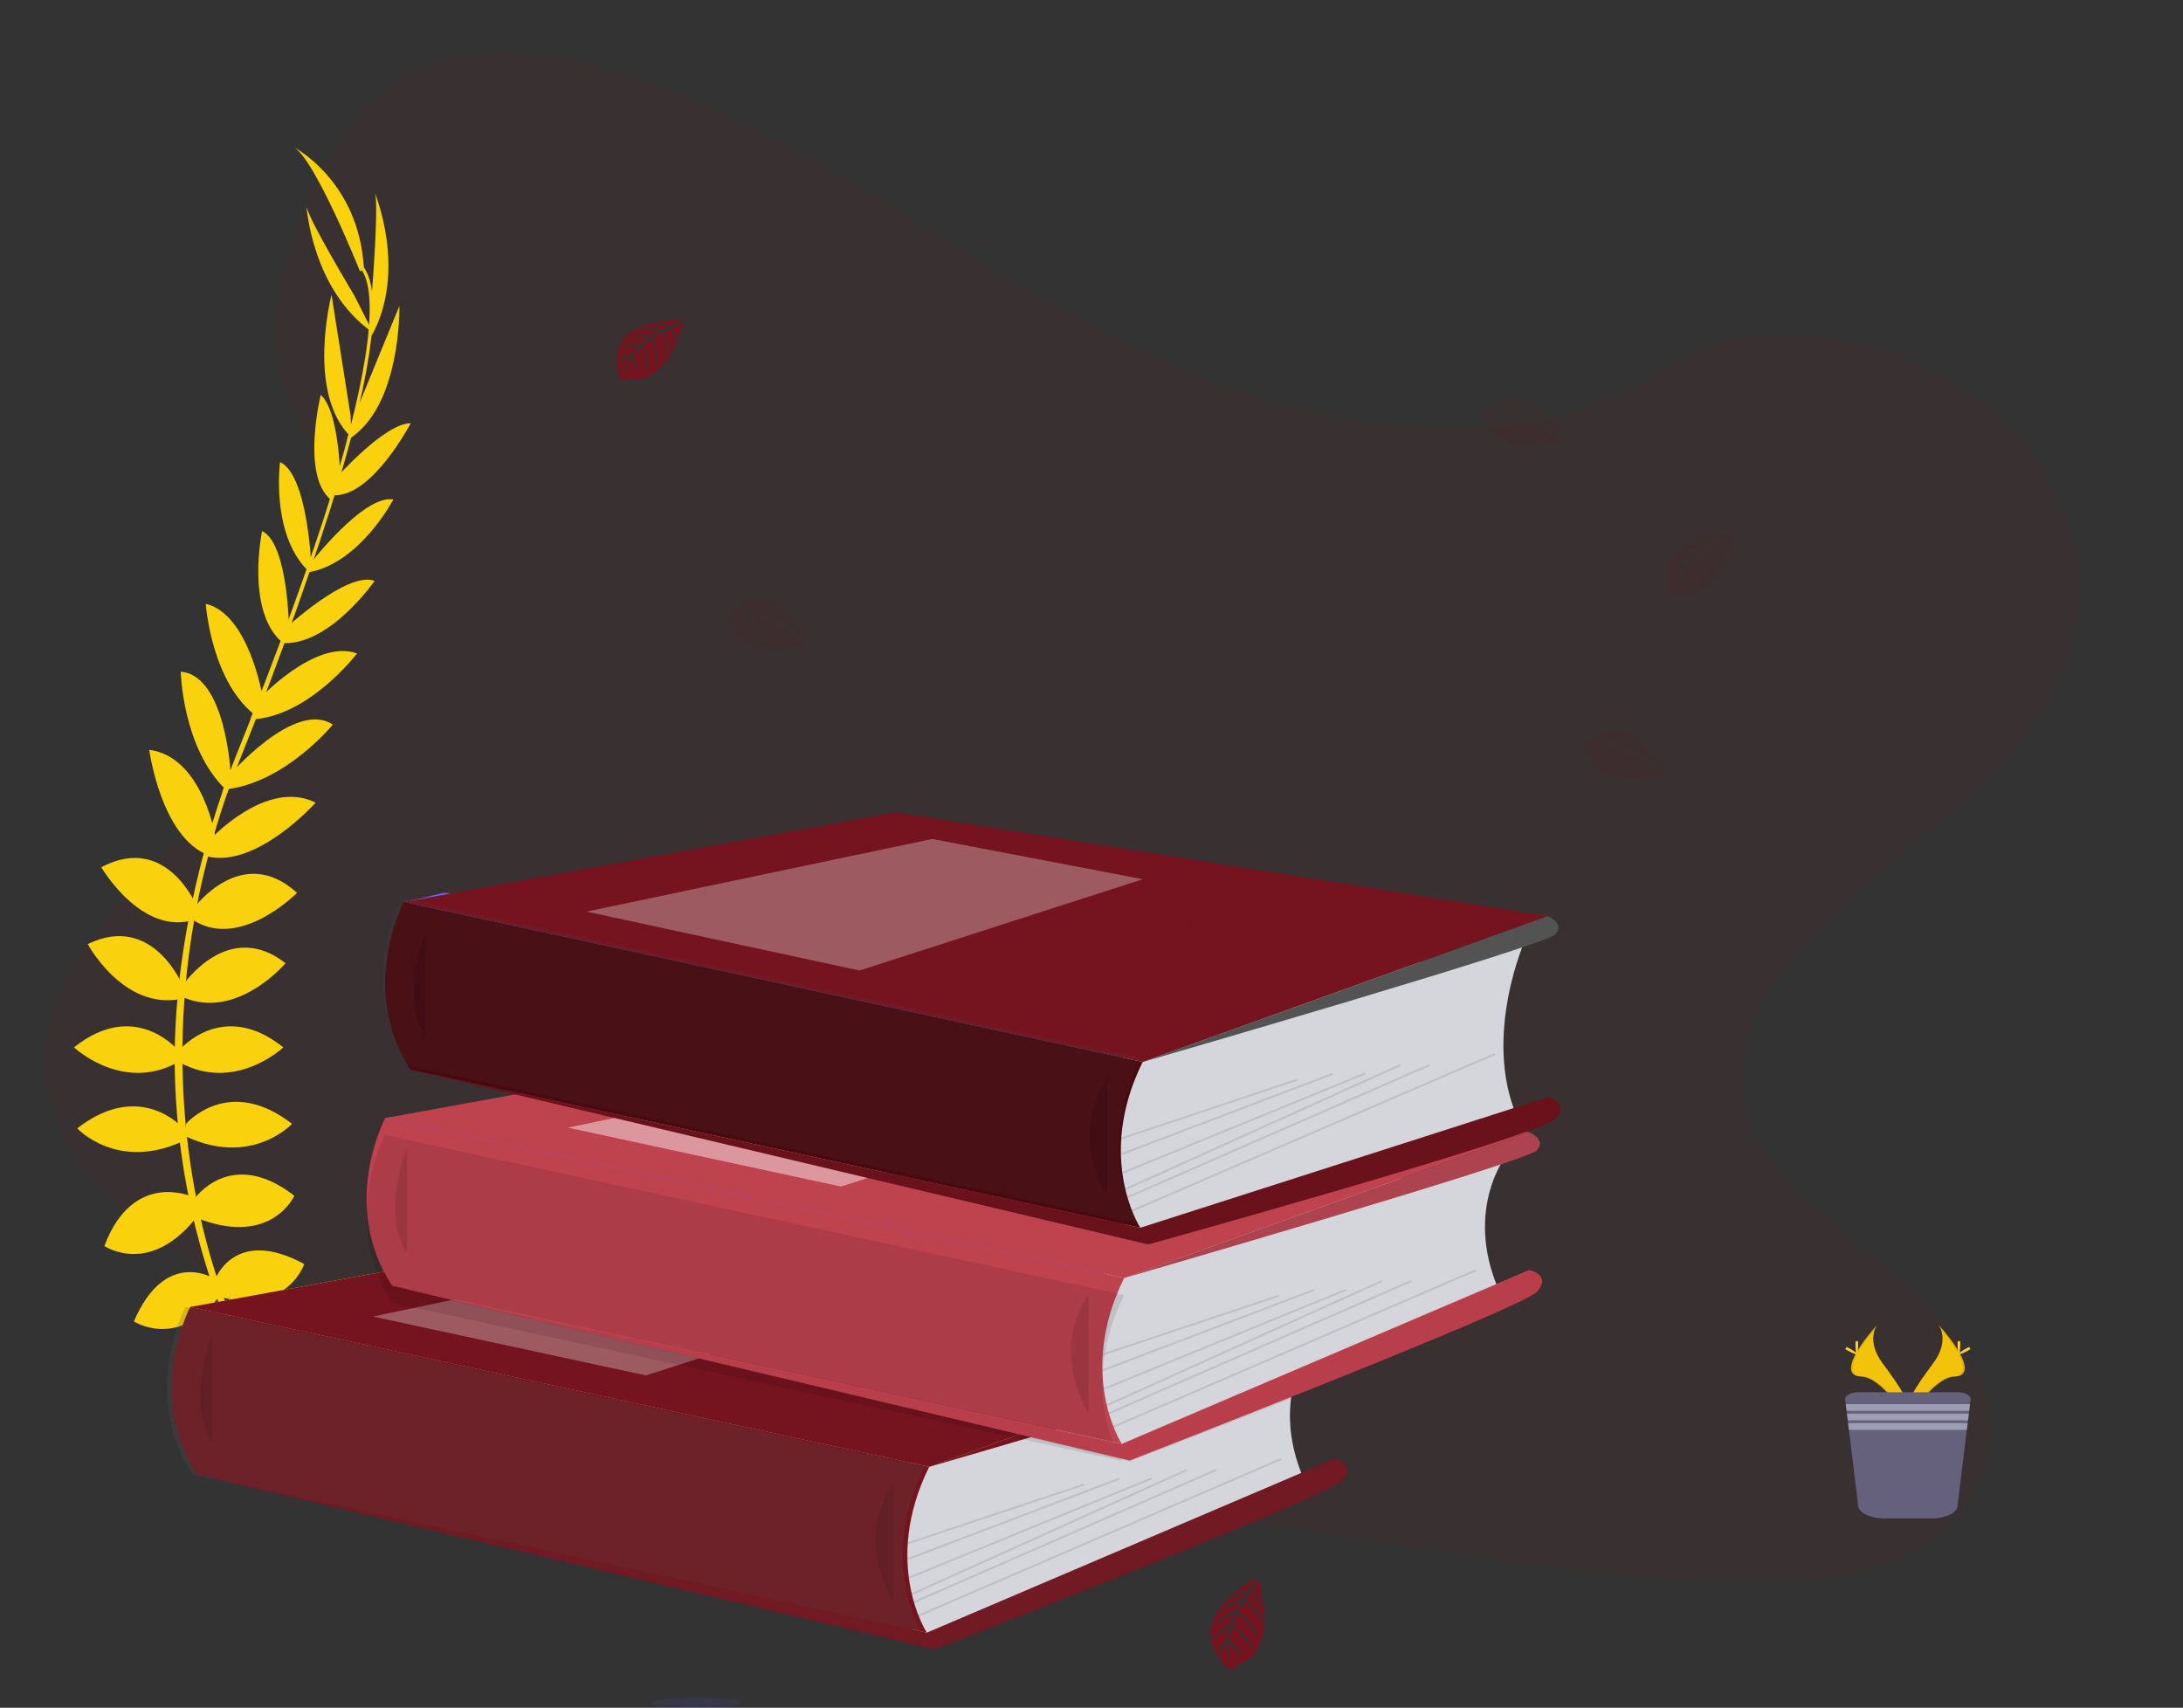<svg xmlns="http://www.w3.org/2000/svg" width="664" height="519.438" viewBox="0 0 664 519.438"><rect x="0" y="0" width="664" height="519.438" fill="#333333" stroke="none"/><defs><style>.a,.e{fill:#75141e;}.a,.g,.h,.o{opacity:0.1;}.b,.o{fill:#6c63ff;}.c{fill:#d5d6db;}.d{fill:#f9d20d;}.f,.h,.n{fill:#535353;}.f{opacity:0.22;}.i,.k{fill:#fff;}.i{opacity:0.3;}.j{fill:#bf424f;}.k{opacity:0.45;}.l{fill:#ac434e;}.m{fill:#480910;}.p{fill:#f2c30a;}.q{fill:#ffd037;}.r{fill:#65617d;}.s{fill:#9d9cb5;}</style></defs><g transform="translate(24.463 30.309)"><path class="a" d="M350.4,66.537c-38.663-1.344-75.491-13.821-110.653-27.474S169.755,10.28,132.018,3.047c-24.272-4.653-52.032-5.31-71.584,7.7C41.61,23.289,35.529,44.88,32.261,64.936,29.8,80.023,28.354,95.9,35.1,110.024c4.678,9.807,12.987,18.049,18.728,27.474,19.994,32.683,5.866,72.986-15.8,104.9C27.87,257.371,16.072,271.664,8.234,287.587s-11.47,34.194-4.612,50.451c6.8,16.126,23.011,28.215,40.562,36.726C79.843,392.055,121.845,397,162.831,399.8c90.7,6.206,181.879,3.518,272.819.83,33.657-1,67.457-2.007,100.564-7.209,18.387-2.891,37.366-7.472,50.718-18.545,16.942-14.054,21.141-37.855,9.791-55.474-19.051-29.559-71.686-36.9-85.02-68.626-7.324-17.458.2-36.905,10.848-53.1,22.844-34.737,61.13-65.216,63.149-104.922,1.386-27.277-17.025-54.585-45.485-67.492-29.827-13.576-71.2-11.856-93.2,10.536C424.354,58.868,384.532,67.72,350.4,66.537Z" transform="matrix(0.985, 0.174, -0.174, 0.985, 45.619, -30.309)"/><path class="b" d="M283.949,572.734l-204.472-1L59.16,524.092,131,518.878,118.48,466.641l142.094-18.414L124.508,400.935l12.019-2.855,218.792,35.687L343.27,515.288l-17.223,44.8Z" transform="translate(-25.77 -156.872)"/><path class="b" d="M187,698.709s12.545-2.007,20.072,6.857c0,0-5.52,4.348-17.4-1.672Z" transform="translate(-130.157 -303.799)"/><path class="b" d="M181.326,698.51s-8,9.849-4.062,20.815c0,0,6.523-2.61,7.234-15.905Z" transform="translate(-125.798 -303.797)"/><path class="b" d="M172.76,669.252s5.018-9.2,25.09,3.679c0,0-2.676,6.188-11.541,5.686S175.1,674.1,172.76,669.252Z" transform="translate(-124.424 -290.732)"/><path class="b" d="M162.892,670.283s-10.412-1.195-11.422,22.637c0,0,6.6,1.368,11.291-6.17S165.526,674.984,162.892,670.283Z" transform="translate(-115.852 -292.426)"/><path class="c" d="M634.342,670.36s-13.543,16.526-2.79,41.51L523.426,758.756l-10.377,2.174-4.779-20.9,3.2-26.381V699.226Z" transform="translate(-259.506 -292.461)"/><g transform="translate(-1.952 14.293)"><path class="d" d="M221.893,218.933s14.636-16.538,22.545-16.5c0,0-11.553,22.1-23.149,21.9Z" transform="translate(-142.011 -118.304)"/><path class="d" d="M229.368,177.171l14.14-34.451s.7,31.142-15.938,40.841Z" transform="translate(-144.54 -94.258)"/><path class="d" d="M240.126,115.812s2.342-28.771.836-31.112c0,0,10.108,23.921-.932,43.822Z" transform="translate(-149.556 -70.891)"/><g transform="translate(0 0)"><path class="d" d="M160.44,632.508s5.854-16.222,27.1-4.683c0,0-4.851,14.884-24.923,10.2Z" transform="translate(-117.512 -287.955)"/><path class="d" d="M149.52,592.7s11.04-16.389,30.61-1.195c0,0-6.858,15.386-28.937,7.024Z" transform="translate(-113.115 -272.397)"/><path class="d" d="M145.6,554.708s12.88-15.057,32.259,0c0,0-12.211,13.212-32.259,3.846Z" transform="translate(-111.537 -257.482)"/><path class="d" d="M142.24,516.807s13.047-15.72,31.614-.836c0,0-14.72,13.881-31.614,4.515Z" transform="translate(-110.184 -241.997)"/><path class="d" d="M144.2,480.758s13.74-20.235,31.112-6.522c0,0-14.72,17.393-31.112,10.369Z" transform="translate(-110.974 -225.849)"/><path class="d" d="M149.52,442.379s14.552-20.068,31.446-4.683c0,0-17.229,17.393-31.446,8.362Z" transform="translate(-113.115 -210.716)"/><path class="d" d="M157.133,405.816s17.229-18.862,32.259-11.348c0,0-17.951,20.032-33.011,16.353Z" transform="translate(-115.877 -194.932)"/><path class="d" d="M166.77,370.242s19.881-23.1,31.446-15.386c0,0-14.648,17.918-32.856,19.71Z" transform="translate(-119.493 -179.056)"/><path class="d" d="M180.7,333.366s17.4-18.862,30.114-14.179c0,0-14.887,19.567-32.45,20.068Z" transform="translate(-124.727 -165.025)"/><path class="d" d="M194.876,297.361s19.236-18.061,27.6-14.884c0,0-13.883,20.068-28.435,18.9Z" transform="translate(-131.04 -150.391)"/><path class="d" d="M208.32,261.125s16.559-21.579,25.6-19.907c0,0-10.042,19.238-25.6,22.1Z" transform="translate(-136.789 -133.888)"/><path class="d" d="M143.242,636.581s-14.66-9.085-24.152,13.14c0,0,13.047,8.66,25.879-7.472Z" transform="translate(-100.864 -292.41)"/><path class="d" d="M130.733,595.362s-17.981-8.2-26.7,15c0,0,13.889,9.556,28.34-9.138Z" transform="translate(-94.8 -275.984)"/><path class="d" d="M122.459,557.018s-12.88-15.057-32.259,0c0,0,12.211,13.212,32.259,3.846Z" transform="translate(-89.232 -258.412)"/><path class="d" d="M120.194,516.807s-13.047-15.72-31.614-.836c0,0,14.72,13.881,31.614,4.515Z" transform="translate(-88.58 -241.997)"/><path class="d" d="M124.625,478.977s-9.152-22.666-29.045-12.919c0,0,10.753,20.1,28.232,16.682Z" transform="translate(-91.398 -223.495)"/><path class="d" d="M131.722,439.012s-9.1-23.061-29.272-12.369c0,0,12.354,21.137,28.376,15.929Z" transform="translate(-94.164 -207.463)"/><path class="d" d="M147.2,396.276s-3.584-25.282-20.311-27.546c0,0,3.548,26.662,18.059,32.1Z" transform="translate(-104.004 -185.279)"/><path class="d" d="M158.167,360.5s-1.4-30.461-15.227-31.524c0,0,.466,23.12,13.668,35.836Z" transform="translate(-110.466 -169.27)"/><path class="d" d="M172.994,322.834s-4.122-25.33-17.324-28.424c0,0,1.637,24.53,16.016,34.642Z" transform="translate(-115.592 -155.348)"/><path class="d" d="M191.758,287.594s-.137-26.387-8.2-30.264c0,0-5,23.891,5.866,33.632Z" transform="translate(-126.357 -140.414)"/><path class="d" d="M202.738,253.208s-1.129-27.17-9.48-31c0,0-2.855,21.5,8.232,32.778Z" transform="translate(-130.592 -126.27)"/><path class="d" d="M218.887,215.293s-.048-22.1-6.01-27.283c0,0-5.926,24.207,2.9,31.727Z" transform="translate(-137.84 -112.497)"/><path class="d" d="M224.007,173.78l-5.8-36.78s-7.88,30.138,6.075,43.422Z" transform="translate(-139.877 -91.954)"/><path class="d" d="M221.469,118.844S206.582,94.117,206.887,91.37c0,0,1.583,25.916,20.311,38.823Z" transform="translate(-136.211 -73.577)"/><path class="d" d="M220.467,99.542S206.416,64.423,200.06,61.58c0,0,20.072,10.2,21.577,36.959Z" transform="translate(-133.464 -61.58)"/><path class="d" d="M220.522,191.894l-.962-.293c11.858-38.661,14.815-63.311,8.333-69.492l.687-.729C235.456,127.9,232.667,152.283,220.522,191.894Z" transform="translate(-141.315 -85.663)"/><path class="d" d="M165.552,328.057l-1.422-.508c1.26-3.542,2.617-7.137,4.038-10.679,12.378-30.843,22.916-59.536,29.672-81.563l1.237-.6c-6.768,22.069-17.121,51.861-29.511,82.746C168.15,320.932,166.8,324.51,165.552,328.057Z" transform="translate(-118.998 -131.305)"/><path class="d" d="M185.692,601.532c-.191-.209-19.409-21.848-32.808-58.789a217.478,217.478,0,0,1-12.945-67.36c-.92-28.747,5.114-60.844,15.448-90l1.123,1.314c-23.2,65.443-13.985,121.521-1.756,155.29,13.256,36.607,32.259,58.007,32.444,58.222Z" transform="translate(-109.221 -191.984)"/><path class="d" d="M59.16,590.667,208.816,563.39l198.3,31.584L283.949,639.309Z" transform="translate(-23.819 -237.741)"/></g></g><path class="e" d="M59.16,590.667,208.816,563.39l198.3,31.584L283.949,639.309Z" transform="translate(-25.77 -223.447)"/><path class="e" d="M143.943,652.47s-14,26.513,2.133,51L368,751.551s-13.776-21.12.711-50.433Z" transform="translate(-110.553 -285.256)"/><path class="f" d="M143.943,652.47s-14,26.513,2.133,51L368,751.551s-13.776-21.12.711-50.433Z" transform="translate(-111.999 -285.256)"/><path class="g" d="M156.414,667.86s-8,19.4,0,31.954" transform="translate(-116.411 -291.454)"/><path class="e" d="M373.238,782.718l123.9-52.858s6.93,1.493,2.449,6.57S375.627,787.8,375.627,787.8L151.31,734.638Z" transform="translate(-115.788 -316.423)"/><path class="h" d="M373.238,782.718l123.9-52.858s6.93,1.493,2.449,6.57S375.627,787.8,375.627,787.8L151.31,734.638Z" transform="translate(-115.788 -316.423)"/><path class="g" d="M502.231,742.86s-11.948,14.334,0,35.836" transform="translate(-254.937 -321.659)"/><rect class="g" width="56.493" height="0.6" transform="translate(251.548 438.834) rotate(-18.45)"/><rect class="g" width="68.835" height="0.602" transform="translate(251.528 443.643) rotate(-20.82)"/><rect class="g" width="79.784" height="0.603" transform="translate(251.888 449.311) rotate(-22.26)"/><rect class="g" width="91.839" height="0.604" transform="translate(252.749 454.309) rotate(-24.31)"/><rect class="g" width="100.447" height="0.604" transform="matrix(0.916, -0.401, 0.401, 0.916, 253.413, 456.741)"/><rect class="g" width="120.202" height="0.606" transform="translate(254.802 460.826) rotate(-23.36)"/><path class="i" d="M152.23,599.039l105.139-22.1,64.051,12.244-86.155,27.773Z" transform="translate(-63.242 -228.904)"/><path class="e" d="M647.187,659.69s5.436,2.192,2.246,5.578S524,704.025,524,704.025Z" transform="translate(-265.839 -288.164)"/><path class="c" d="M733.636,574.18S720.1,590.7,730.852,615.69L622.726,662.576l-10.377,2.186-4.779-20.9,3.244-26.375V603.046Z" transform="translate(-299.486 -253.726)"/><path class="j" d="M158.46,494.481,308.11,467.21l198.307,31.584L383.249,543.129Z" transform="translate(-65.75 -184.713)"/><path class="j" d="M243.2,556.29s-14,26.513,2.127,51l221.928,48.08s-13.77-21.137.735-50.439Z" transform="translate(-150.514 -246.521)"/><path class="g" d="M243.2,556.29s-14,26.513,2.127,51l221.928,48.08s-13.77-21.137.735-50.439l-70.181-15.189Z" transform="translate(-150.514 -241.323)"/><path class="g" d="M255.706,571.68s-7.993,19.393,0,31.954" transform="translate(-156.389 -252.719)"/><path class="j" d="M472.528,686.539l123.9-52.858s6.924,1.493,2.443,6.57-123.957,51.365-123.957,51.365L250.6,638.458Z" transform="translate(-155.764 -277.689)"/><path class="a" d="M472.528,686.539l123.9-52.858s6.924,1.493,2.443,6.57c-1.362,1.543-13.682,7.267-29.957,14.072-36.453,15.242-94,37.293-94,37.293L250.6,638.458Z" transform="translate(-155.764 -277.366)"/><path class="g" d="M601.521,646.68s-11.948,14.335,0,35.836" transform="translate(-294.912 -282.924)"/><rect class="g" width="56.493" height="0.6" transform="translate(310.867 381.395) rotate(-18.45)"/><rect class="g" width="68.835" height="0.602" transform="translate(310.854 386.201) rotate(-20.82)"/><rect class="g" width="79.784" height="0.603" transform="translate(311.205 391.861) rotate(-22.26)"/><rect class="g" width="91.839" height="0.604" transform="translate(312.073 396.86) rotate(-24.31)"/><rect class="g" width="100.447" height="0.604" transform="matrix(0.916, -0.401, 0.401, 0.916, 312.729, 399.285)"/><rect class="g" width="120.202" height="0.606" transform="translate(314.122 403.369) rotate(-23.36)"/><path class="k" d="M251.53,502.859l105.139-22.1L420.721,493l-86.155,27.773Z" transform="translate(-103.222 -190.17)"/><path class="l" d="M746.5,563.51s5.43,2.192,2.246,5.572S623.33,607.839,623.33,607.839Z" transform="translate(-305.831 -249.429)"/><path class="c" d="M743.048,464.15s-13.543,29.667-2.79,54.65L632.132,552.546l-10.353,2.192L617,533.833l3.2-26.381V493.016Z" transform="translate(-303.282 -209.414)"/><path class="e" d="M167.89,384.457,317.546,357.18l198.307,31.584L392.679,433.1Z" transform="translate(-69.547 -140.4)"/><path class="m" d="M252.662,446.26s-14.021,26.513,2.109,51L476.7,545.341s-13.776-21.137.729-50.434Z" transform="translate(-154.319 -202.209)"/><path class="h" d="M252.662,446.26s-14.021,26.513,2.109,51L476.7,545.341s-13.776-21.137.729-50.434Z" transform="translate(-154.916 -203.403)"/><path class="g" d="M265.144,461.65s-8,19.4,0,31.954" transform="translate(-160.188 -208.407)"/><path class="e" d="M481.968,579.73l123.9-39.718s6.93,1.493,2.449,6.57-123.957,38.225-123.957,38.225L260.04,531.65Z" transform="translate(-159.564 -236.598)"/><path class="g" d="M481.968,579.73l123.9-39.718s6.93,1.493,2.449,6.57-123.957,38.225-123.957,38.225L260.04,531.65Z" transform="translate(-159.564 -236.598)"/><path class="g" d="M610.961,536.65s-11.948,14.335,0,35.836" transform="translate(-298.713 -238.612)"/><rect class="g" width="56.493" height="0.6" transform="translate(316.508 315.676) rotate(-18.45)"/><rect class="g" width="68.835" height="0.602" transform="translate(316.491 320.485) rotate(-20.82)"/><rect class="g" width="79.784" height="0.603" transform="translate(316.836 326.148) rotate(-22.26)"/><rect class="g" width="91.839" height="0.604" transform="translate(317.713 331.142) rotate(-24.31)"/><rect class="g" width="100.447" height="0.604" transform="matrix(0.916, -0.401, 0.401, 0.916, 318.371, 333.572)"/><rect class="g" width="120.202" height="0.606" transform="translate(319.763 337.661) rotate(-23.36)"/><path class="i" d="M260.96,392.829,366.1,370.73l64.051,12.244L344,410.747Z" transform="translate(-107.018 -145.857)"/><path class="n" d="M755.929,453.48s5.436,2.192,2.246,5.579S632.76,497.815,632.76,497.815Z" transform="translate(-309.628 -205.117)"/><path class="e" d="M385.343,149.9s-22.7-1.368-20.048,14.555a3.884,3.884,0,0,0,2.019,4.091s.042-1.195,2.33-.782a10.188,10.188,0,0,0,2.473.119,5.15,5.15,0,0,0,3.017-1.242h0S381.52,164,384,153.561c0,0,1.84-2.276,1.792-2.861l-3.847,1.636s1.308,2.765.281,5.065c0,0-.125-4.963-.866-4.85-.149,0-1.989.962-1.989.962s2.252,4.82.55,8.32c0,0,.645-5.937-1.254-7.974l-2.7,1.577s2.634,4.975.848,9.037c0,0,.46-6.23-1.416-8.654l-2.449,1.911s2.479,4.9.968,8.272c0,0-.2-7.251-1.493-7.8a14.762,14.762,0,0,0-2.467,2.664s1.7,3.584.639,5.441c0,0-.639-4.832-1.195-4.856,0,0-2.133,3.2-2.354,5.375a11.621,11.621,0,0,1,1.834-5.7,6.4,6.4,0,0,0-3.262,1.69s.329-2.264,3.793-2.461a14.68,14.68,0,0,1,2.234-2.574,13.987,13.987,0,0,0-5.532.633s1.84-2.132,6.159-1.195l2.39-1.971s-4.528-.6-6.452.066c0,0,2.216-1.887,7.1-.514l2.634-1.571a23.943,23.943,0,0,0-6.165-.532s2.425-1.308,6.936.107l1.876-.842s-2.826-.555-3.656-.645-.872-.317-.872-.317a9.865,9.865,0,0,1,5.317.6S385.421,150.151,385.343,149.9Z" transform="translate(-201.855 -82.844)"/><path class="a" d="M919.943,259.48s-22.7-1.368-20.048,14.556a3.884,3.884,0,0,0,2.019,4.091s.042-1.195,2.33-.782a10.528,10.528,0,0,0,2.473.119,5.132,5.132,0,0,0,2.987-1.242h0s6.392-2.64,8.871-13.08c0,0,1.84-2.276,1.792-2.861l-3.835,1.637s1.308,2.765.281,5.065c0,0-.125-4.963-.86-4.85-.149,0-2,.962-2,.962s2.252,4.82.556,8.32c0,0,.645-5.937-1.26-7.974l-2.7,1.577s2.635,4.975.848,9.037c0,0,.46-6.23-1.416-8.654l-2.443,1.911s2.473,4.9.962,8.272c0,0-.2-7.251-1.493-7.8a14.98,14.98,0,0,0-2.467,2.664s1.7,3.584.645,5.441c0,0-.645-4.832-1.195-4.856,0,0-2.133,3.2-2.354,5.375a11.584,11.584,0,0,1,1.84-5.7,6.426,6.426,0,0,0-3.268,1.69s.334-2.264,3.793-2.461a14.913,14.913,0,0,1,2.234-2.58,14.044,14.044,0,0,0-5.532.639s1.84-2.132,6.159-1.195l2.39-1.971s-4.534-.6-6.452.066c0,0,2.21-1.887,7.1-.514l2.628-1.571a23.942,23.942,0,0,0-6.165-.532s2.425-1.308,6.936.108l1.882-.842s-2.832-.555-3.662-.645-.872-.317-.872-.317a9.793,9.793,0,0,1,5.317.6S920.015,259.731,919.943,259.48Z" transform="translate(-417.094 -126.975)"/><path class="a" d="M446.1,305.721s-9.893-20.5-22.486-10.4a3.879,3.879,0,0,0-2.587,3.757s1.045-.543,1.792,1.654a10.584,10.584,0,0,0,1.1,2.21,5.155,5.155,0,0,0,2.563,2.031h0s5.418,4.288,15.747,1.362c0,0,2.885.5,3.357.149l-3.3-2.55s-1.792,2.491-4.289,2.712c0,0,4.277-2.526,3.817-3.112-.1-.119-1.792-1.272-1.792-1.272s-3.112,4.318-7,4.539c0,0,5.5-2.329,6.344-4.987l-2.688-1.589s-3.065,4.73-7.479,5.148c0,0,5.663-2.634,6.864-5.453l-2.855-1.195s-3.077,4.551-6.756,4.88c0,0,6.237-3.709,6.081-5.113a15.144,15.144,0,0,0-3.53-.854s-2.282,3.219-4.433,3.219c0,0,3.9-2.921,3.662-3.392,0,0-3.835-.3-5.854.6a11.632,11.632,0,0,1,5.872-1.195,6.435,6.435,0,0,0-3.071-2.025s2.139-.812,4,2.108a14.739,14.739,0,0,1,3.339.693,14.022,14.022,0,0,0-3.25-4.509s2.76.556,4.02,4.778l2.9,1.147s-1.667-4.253-3.2-5.6c0,0,2.724,1.009,3.913,5.973l2.652,1.529a23.633,23.633,0,0,0-2.539-5.638s2.324,1.481,3.286,6.1l1.655,1.23s-.9-2.741-1.195-3.506-.149-.92-.149-.92a9.8,9.8,0,0,1,2.079,4.927S445.884,305.9,446.1,305.721Z" transform="translate(-224.378 -140.294)"/><path class="a" d="M829.879,202.1s-9.887-20.5-22.486-10.4a3.887,3.887,0,0,0-2.587,3.757s1.051-.538,1.792,1.654a10.359,10.359,0,0,0,1.105,2.216,5.126,5.126,0,0,0,2.557,2.025h0s5.424,4.288,15.747,1.368c0,0,2.885.49,3.363.143l-3.28-2.556s-1.792,2.5-4.283,2.718c0,0,4.271-2.532,3.811-3.118-.1-.119-1.792-1.272-1.792-1.272s-3.106,4.318-7,4.539c0,0,5.5-2.329,6.35-4.981l-2.73-1.577s-3.059,4.724-7.479,5.148c0,0,5.663-2.64,6.87-5.459l-2.861-1.195s-3.076,4.557-6.75,4.88c0,0,6.231-3.709,6.075-5.107a14.779,14.779,0,0,0-3.525-.854s-2.282,3.213-4.439,3.213c0,0,3.907-2.921,3.668-3.392,0,0-3.835-.3-5.86.6a11.627,11.627,0,0,1,5.872-1.195,6.4,6.4,0,0,0-3.065-2.025s2.139-.812,4,2.108a14.788,14.788,0,0,1,3.339.7,13.975,13.975,0,0,0-3.256-4.515s2.76.561,4.021,4.808l2.9,1.147s-1.667-4.258-3.2-5.6c0,0,2.724,1.009,3.907,5.973l2.658,1.529a23.852,23.852,0,0,0-2.545-5.638s2.33,1.481,3.286,6.1l1.655,1.23s-.89-2.741-1.195-3.506-.149-.914-.149-.914a9.824,9.824,0,0,1,2.073,4.927S829.694,202.292,829.879,202.1Z" transform="translate(-378.895 -98.563)"/><path class="a" d="M882.757,371.907s-9.887-20.51-22.5-10.4a3.887,3.887,0,0,0-2.587,3.757s1.051-.538,1.792,1.654a10.347,10.347,0,0,0,1.1,2.216,5.126,5.126,0,0,0,2.557,2.025h0s5.424,4.294,15.753,1.368c0,0,2.879.5,3.357.143l-3.3-2.55s-1.792,2.5-4.289,2.717c0,0,4.271-2.532,3.811-3.118-.1-.12-1.792-1.272-1.792-1.272s-3.106,4.318-7,4.545c0,0,5.5-2.335,6.35-4.987l-2.694-1.589s-3.058,4.73-7.479,5.148c0,0,5.663-2.64,6.87-5.459l-2.862-1.195s-3.077,4.551-6.75,4.88c0,0,6.237-3.709,6.081-5.113a14.841,14.841,0,0,0-3.531-.854s-2.282,3.213-4.439,3.213c0,0,3.907-2.921,3.668-3.392,0,0-3.835-.3-5.86.6a11.663,11.663,0,0,1,5.878-1.195,6.387,6.387,0,0,0-3.071-2.025s2.139-.818,4,2.108a14.74,14.74,0,0,1,3.339.693,14.084,14.084,0,0,0-3.25-4.515s2.76.561,4.02,4.808l2.9,1.147s-1.667-4.259-3.2-5.6c0,0,2.724,1,3.907,5.973l2.658,1.523a23.844,23.844,0,0,0-2.545-5.638s2.33,1.481,3.292,6.11l1.655,1.194s-.9-2.741-1.195-3.506-.149-.914-.149-.914a9.764,9.764,0,0,1,2.073,4.927S882.572,372.086,882.757,371.907Z" transform="translate(-400.177 -166.947)"/><ellipse class="o" cx="13.734" cy="1.535" rx="13.734" ry="1.535" transform="translate(173.584 486.059)"/><path class="e" d="M681.543,790.14s-22.617,11.683-10.932,25.444a4.371,4.371,0,0,0,4.277,2.777s-.633-1.159,1.792-2.084a11.664,11.664,0,0,0,2.443-1.3,5.741,5.741,0,0,0,2.186-2.921h0s4.624-6.188,1.039-17.638c0,0,.466-3.237.06-3.763l-2.748,3.769s2.838,1.905,3.166,4.706c0,0-2.987-4.7-3.584-4.181-.131.107-1.362,2.061-1.362,2.061s4.922,3.339,5.287,7.675c0,0-2.772-6.074-5.765-6.94l-1.715,3.058s5.376,3.273,5.974,8.195c0,0-3.124-6.241-6.314-7.5l-1.26,3.231s5.185,3.3,5.663,7.394c0,0-4.337-6.851-5.9-6.636a16.555,16.555,0,0,0-.848,3.972s3.662,2.449,3.728,4.856c0,0-3.381-4.27-3.9-3.99,0,0-.215,4.294.824,6.528a12.885,12.885,0,0,1-1.5-6.528,7.167,7.167,0,0,0-2.168,3.488s-.974-2.359,2.234-4.533c0,0,.3-3.339.675-3.751,0,0-3.471,1.7-4.946,3.775,0,0,.544-3.1,5.251-4.641l1.195-3.273s-4.707,1.995-6.159,3.751c0,0,1.045-3.076,6.529-4.551l1.625-2.986a27.438,27.438,0,0,0-6.225,2.986s1.583-2.646,6.727-3.864l1.32-1.881s-3.035,1.081-3.883,1.469-1.016.2-1.016.2a10.987,10.987,0,0,1,5.442-2.473S681.752,790.343,681.543,790.14Z" transform="translate(-323.517 -340.7)"/><path class="g" d="M650.52,455.074a45.732,45.732,0,0,1,6.858-4.259,111.9,111.9,0,0,0,10.156-6.206" transform="translate(-316.778 -201.544)"/><path class="p" d="M1031.43,661.63s3.542,4.629-1.637,11.623-9.445,12.9-7.724,17.255c0,0,7.814-12.985,14.17-13.17S1038.413,669.436,1031.43,661.63Z" transform="translate(-466.214 -288.945)"/><path class="g" d="M1031.566,661.63a5.734,5.734,0,0,1,.723,1.451c6.2,7.287,9.51,14.09,3.543,14.257-5.556.161-12.217,10.094-13.812,12.6a5.837,5.837,0,0,0,.185.6s7.814-12.985,14.17-13.17S1038.55,669.436,1031.566,661.63Z" transform="translate(-466.35 -288.945)"/><path class="q" d="M1048.448,670.807c0,1.631-.185,2.951-.406,2.951s-.412-1.32-.412-2.951.227-.86.454-.86S1048.448,669.177,1048.448,670.807Z" transform="translate(-476.661 -292.221)"/><path class="q" d="M1050.909,674c-1.428.776-2.676,1.248-2.784,1.051s.962-.992,2.39-1.792.866-.215.974,0S1052.343,673.213,1050.909,674Z" transform="translate(-476.858 -293.462)"/><path class="p" d="M1001.305,661.63s-3.542,4.629,1.637,11.623,9.445,12.9,7.718,17.255c0,0-7.808-12.985-14.17-13.17S994.34,669.436,1001.305,661.63Z" transform="translate(-454.811 -288.945)"/><path class="g" d="M1001.305,661.63a5.728,5.728,0,0,0-.723,1.451c-6.2,7.287-9.51,14.09-3.543,14.257,5.55.161,12.216,10.094,13.812,12.6a4.631,4.631,0,0,1-.191.6s-7.808-12.985-14.17-13.17S994.34,669.436,1001.305,661.63Z" transform="translate(-454.811 -288.945)"/><path class="q" d="M995.64,670.807c0,1.631.179,2.951.406,2.951s.412-1.32.412-2.951-.233-.86-.454-.86S995.64,669.177,995.64,670.807Z" transform="translate(-455.729 -292.221)"/><path class="q" d="M991.274,674c1.428.776,2.676,1.248,2.784,1.051s-.962-.992-2.39-1.792-.866-.215-.974,0S989.84,673.213,991.274,674Z" transform="translate(-453.621 -293.462)"/><path class="r" d="M1028.536,698.072l-.179,1.445-.251,2.043-.1.854-.251,2.043-.108.854-.245,2.037-2.837,23.234c-.251,2.072-3.638,3.691-7.73,3.691h-14.725c-4.092,0-7.473-1.619-7.73-3.691l-2.838-23.234-.251-2.037-.1-.854-.251-2.043-.107-.854-.245-2.043-.179-1.445c-.137-1.195,1.69-2.162,4.008-2.162h30.12C1026.846,695.91,1028.68,696.9,1028.536,698.072Z" transform="translate(-453.619 -302.75)"/><path class="s" d="M939.9,658.53l-.245,2.043H902.381l-.251-2.043Z" transform="translate(-365.164 -261.763)"/><path class="s" d="M939.788,663.38l-.245,2.043H902.971l-.251-2.043Z" transform="translate(-365.402 -263.716)"/><path class="s" d="M939.677,668.23l-.251,2.043H903.565l-.245-2.043Z" transform="translate(-365.643 -265.669)"/></g></svg>